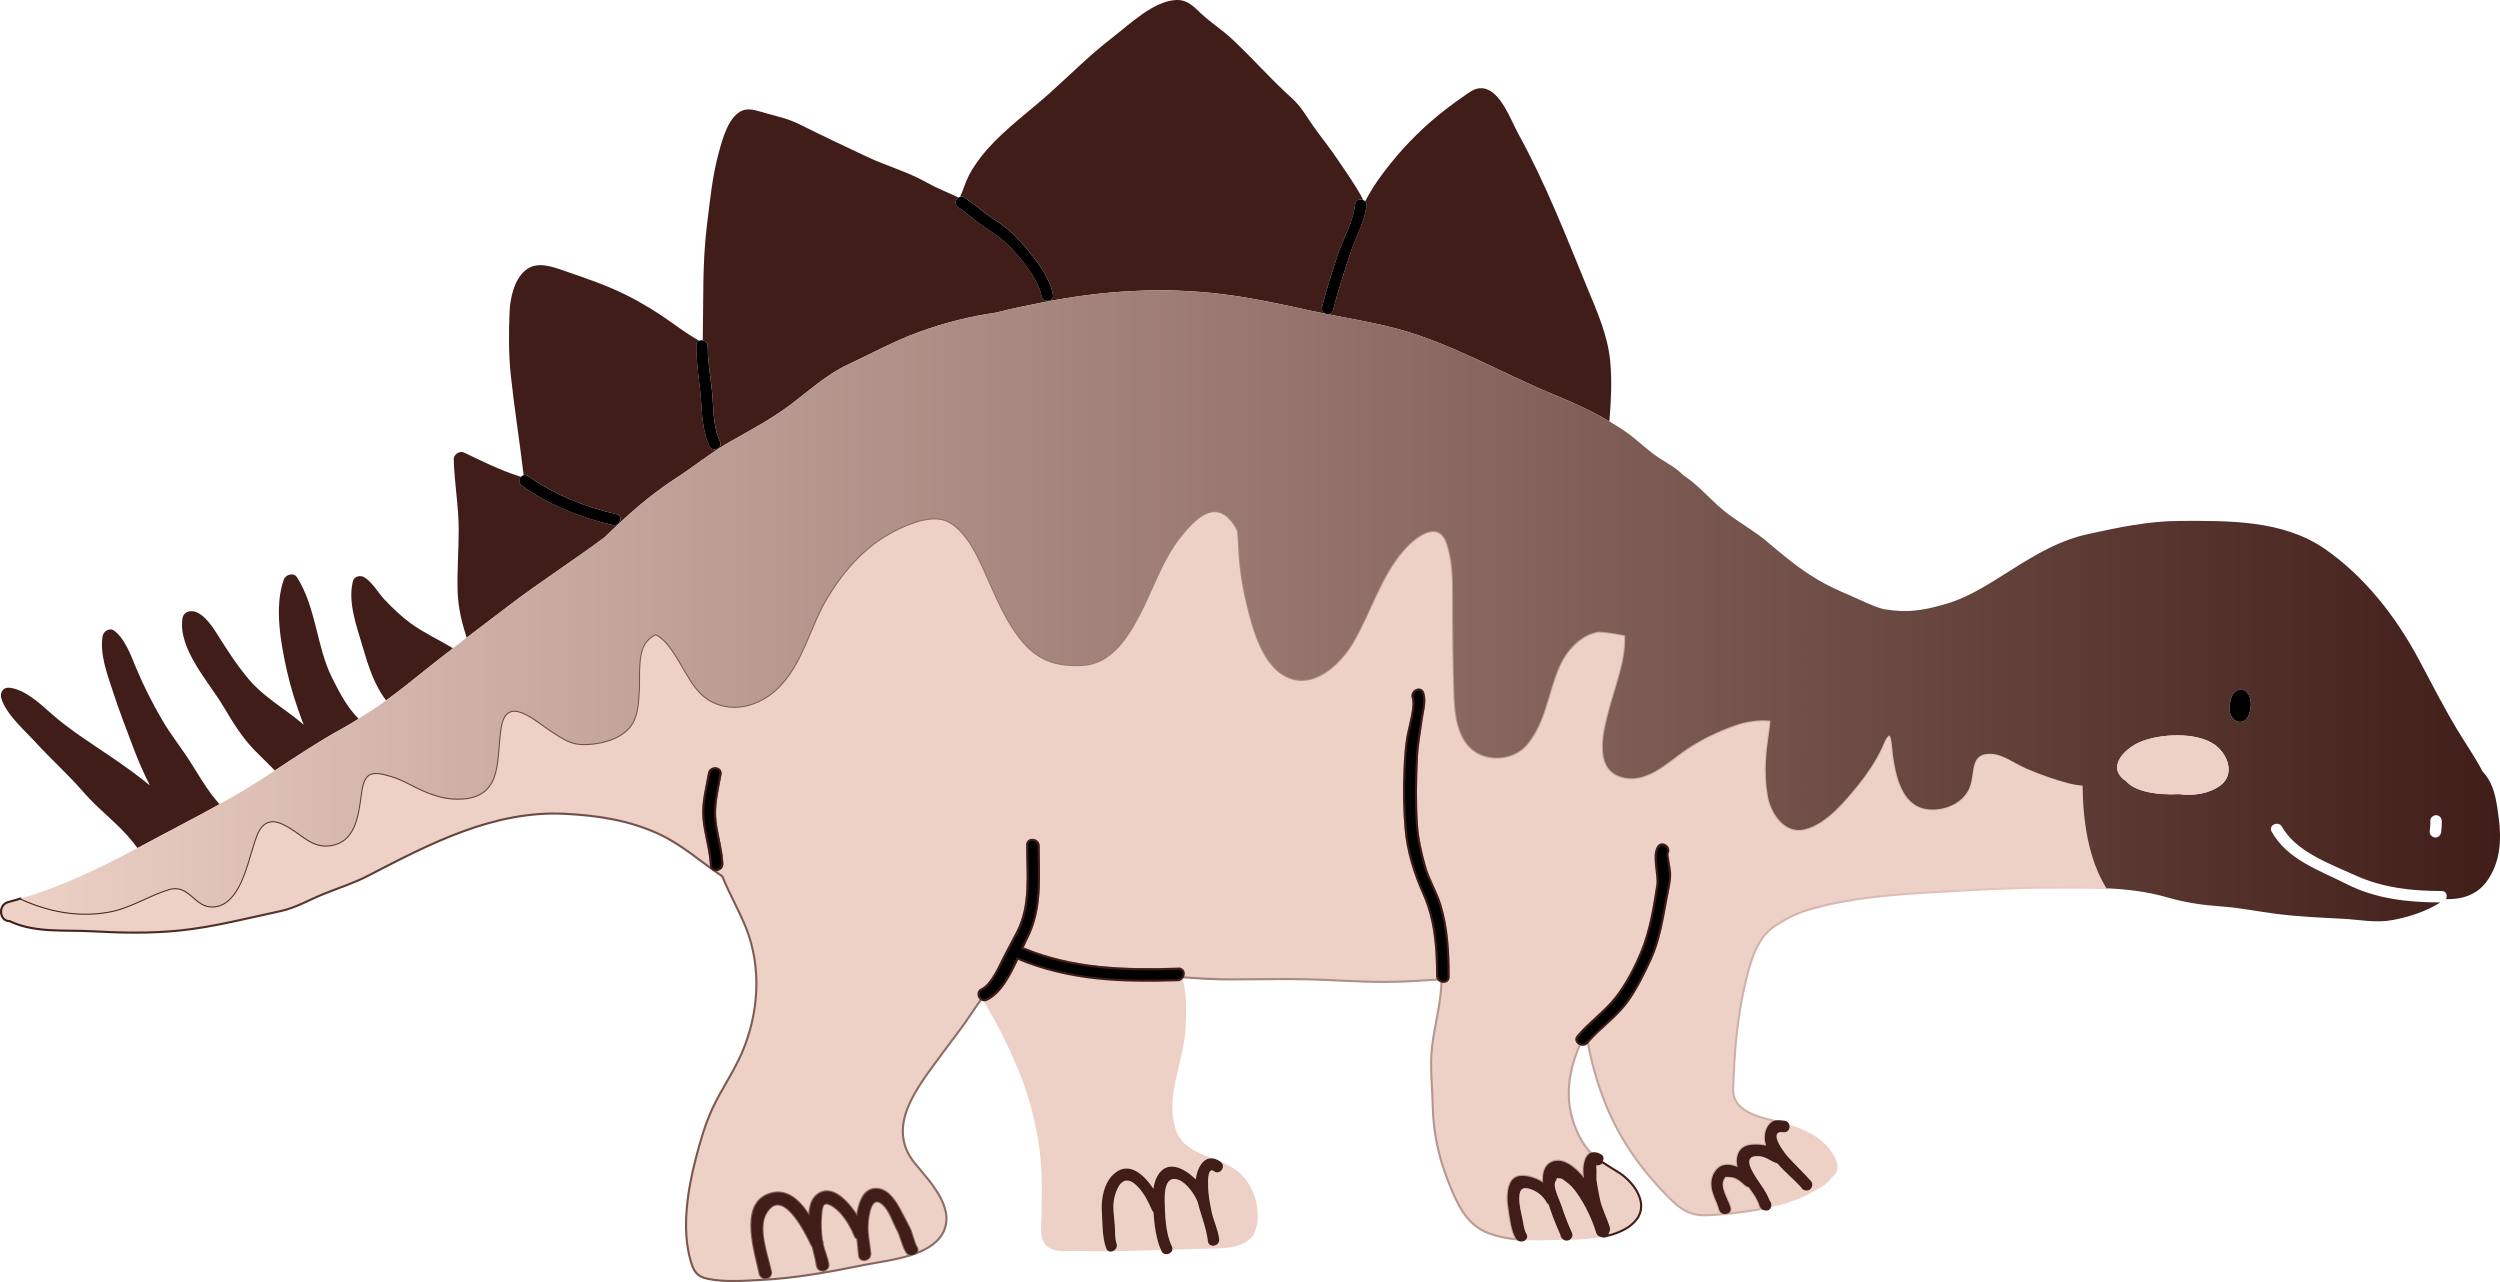 <?xml version="1.0" encoding="UTF-8"?>
<svg id="Layer_2" data-name="Layer 2" xmlns="http://www.w3.org/2000/svg" xmlns:xlink="http://www.w3.org/1999/xlink" viewBox="0 0 1180.37 605.35">
  <defs>
    <style>
      .cls-1, .cls-2 {
        stroke: #401d18;
      }

      .cls-1, .cls-2, .cls-3 {
        stroke-miterlimit: 10;
      }

      .cls-4 {
        fill: url(#linear-gradient-2);
      }

      .cls-5 {
        fill: #401d18;
      }

      .cls-2, .cls-6, .cls-3 {
        fill: #edd0c6;
      }

      .cls-3 {
        stroke: url(#linear-gradient);
      }
    </style>
    <linearGradient id="linear-gradient" x1="0" y1="423.07" x2="995.47" y2="423.07" gradientUnits="userSpaceOnUse">
      <stop offset="0" stop-color="#401d18"/>
      <stop offset="1" stop-color="#edd0c6"/>
    </linearGradient>
    <linearGradient id="linear-gradient-2" x1="9.7" y1="286.06" x2="1180.37" y2="286.06" gradientUnits="userSpaceOnUse">
      <stop offset="0" stop-color="#edd0c6"/>
      <stop offset="1" stop-color="#401d18"/>
    </linearGradient>
  </defs>
  <g id="Layer_1-2" data-name="Layer 1">
    <path class="cls-5" d="M103.62,379.74c-1.17-1.56-2.58-3.02-3.69-4.54-3.48-4.73-6.48-9.67-9.57-14.65-4.34-6.99-9.52-13.32-13.69-20.45-4.81-8.25-8.77-16.07-12.46-24.86-2.43-5.79-5.03-13.36-10.16-17.38-2.27-1.78-5.27.15-5.64,2.66-1.3,8.72,2.29,17.92,4.93,26.06,2.96,9.14,6.54,18.26,9.92,27.25,2.21,5.87,4.75,11.52,7.53,17.04-5.94-4.93-12.3-9.4-18.56-13.67-9.67-6.59-19.96-13.02-28.66-20.84-4.96-4.45-12.29-11.09-19.33-11.66-2.97-.24-4.37,2.59-3.6,5.1,2.33,7.55,10.97,15.01,16.2,20.73,7.4,8.09,15.46,15.22,22.65,23.56,7.25,8.42,16.26,14.71,23.24,23.47.71.89,1.45,1.86,2.2,2.85,6.63-3.51,13.22-7.07,19.8-10.52,6.21-3.26,12.59-6.65,18.9-10.15Z"/>
    <path class="cls-5" d="M213.9,306.09c-6.61-4-13.77-7.25-19.97-11.77-4.4-3.21-8.54-7.18-12.29-11.13-3.14-3.3-5.69-8.14-9.55-10.6-1.79-1.14-4.85-.61-5.45,1.75-2.55,10.15,1.84,21.52,4.68,31.32,2.36,8.13,5.41,18.01,11.02,25.02,6.64-4.83,13.06-9.98,19.6-15.27,3.94-3.19,7.95-6.24,11.94-9.32Z"/>
    <path class="cls-5" d="M135.54,317.03c1.78,7.89,4.27,15.61,7.07,23.19.25.67.53,1.35.82,2.03-.46-.41-.91-.82-1.37-1.2-8.15-6.77-17.74-12.16-24.6-20.33-5.87-6.99-10.39-14.12-15.22-21.78-2.46-3.91-7.67-11.55-13.09-10.23-1.66.4-2.72,1.55-2.99,3.24-2.28,14.38,12.73,30.39,19.4,41.73,4.21,7.16,8.79,14.56,14.59,20.51,3.16,3.24,6.47,6.35,9.62,9.6,10.45-6.88,20.88-13.85,31.86-19.84,2.64-1.44,5.14-3.01,7.65-4.57-5.45-5.56-8.98-12.34-12.46-19.29-7.45-14.87-7.53-33.41-16.65-47.58-1.54-2.39-5.32-1.22-6.16,1.1-4.67,12.9-1.38,30.52,1.52,43.4Z"/>
    <path class="cls-5" d="M285.62,253.56c10.37-10.17,21.19-19.81,33.51-27.77,8.6-5.56,16.72-12.23,25.63-17.28,9.64-5.47,19.04-10.4,28.06-17.13,8.78-6.55,17.21-14.4,27.22-19.09,11.13-5.21,21.94-11.16,33.5-15.4,12.2-4.48,24.51-7.53,37.03-9.34,7.04-1.85,14.15-3.29,21.6-4.76,28.3-5.58,56.86-7.48,85.57-3.83,14.1,1.79,27.82,4.82,41.67,7.85,2.27.5,4.55.94,6.83,1.39-1.19-.33-2.23-1.34-2.11-2.78l.02-.2.26-.96c2.14-8.28,4.65-16.36,7.41-24.46,2.52-7.42,7.24-15.39,7.97-23.31.2-2.14,2.32-2.77,3.84-2.13-3.46-6.81-8.3-13.36-11.99-18.93-3.74-5.63-8.07-10.86-11.94-16.4-3.18-4.56-5.57-8.92-9.72-12.64-9.89-8.87-18.63-18.95-28.37-28.04-4.63-4.32-9.98-7.71-14.61-12.05-3.46-3.24-6.35-6.42-11.42-6.31-10.83.26-22.49,11.72-30.5,17.86-10.42,8-19.71,17.36-29.47,26.12-9.86,8.85-20.89,16.73-29.68,26.75-3.12,3.56-6.29,7.87-8.44,12.06-1.65,3.2-2.68,6.79-4.12,10.13.64-.16,1.35-.08,2.05.39,4.71,3.13,8.89,6.98,13.66,10.07,4.23,2.74,8.61,6.01,11.95,9.82,6.31,7.2,14.19,16.2,16.13,25.79.69,3.41-4.65,4.33-5.34.91-1.72-8.51-10.23-18.78-16.45-24.8-3.52-3.41-7.89-5.96-11.86-8.77-3.8-2.69-7.3-6-11.16-8.56-1.88-1.25-1.24-3.54.22-4.49-5.04-2.41-10.34-4.43-15.27-7.22-8.72-4.93-18.51-7.62-27.58-11.86-10.87-5.09-21.7-10.24-32.44-15.59-5-2.49-10.36-3.68-15.72-5.16-3-.83-7.09-2.4-10.23-1.52-7.2,2.01-10.28,13.96-11.97,20.15-3.07,11.2-4.12,22.55-5.56,34.04-2.28,18.16-1.6,36.37-2,54.58,1.23.24,2.37,1.17,2.36,2.76-.02,8.29,1.78,16.54,2.31,24.8.41,6.41.59,14.25,3.47,20.16,1.53,3.13-3.4,5.39-4.92,2.25-2.76-5.66-3.5-12.96-3.84-19.18-.53-9.49-2.43-19-2.41-28.51,0-1.1.56-1.76,1.3-2.1-4.3-2.43-8.31-5.22-12.32-8.13-6.93-5.02-14.71-9.81-22.39-13.6-9.24-4.56-18.7-7.75-28.4-11.09-6.04-2.08-13.39-5.03-18.92-.4-5.4,4.52-7.17,13.22-7.45,19.83-.4,9.68-.46,19.87.56,29.51,1.68,15.78,4.23,31.57,6.08,47.34.66-.2,1.42-.13,2.16.42,11.88,8.68,27.57,14.87,41.79,18.03,3.4.76,1.53,5.84-1.82,5.1-14.8-3.29-30.72-9.67-43.04-18.67-1.55-1.13-1.29-2.97-.29-4.06l-.55-.16c-9.5-3.02-17.53-7.09-26.44-11.34-1.96-.94-4.86.89-4.81,3.09.26,11.12,2.32,22.04,2.34,33.26.02,9.83-.84,19.59-.5,29.46.27,7.67,1.99,14.57,4.26,21.63,6.56-5,13.15-9.96,19.73-14.99,14.82-11.33,30.61-21.39,45.59-32.54Z"/>
    <path class="cls-5" d="M637.94,118.45c-3.14,9.3-6.15,18.62-8.59,28.13-.37,1.44-1.62,1.9-2.81,1.7,11.05,2.19,22.11,4.02,33.05,6.94,25.44,6.8,49.05,20.72,73.29,30.76,8.86,3.67,18.37,7.91,26.98,12.97.8-9.4,1.28-19.05.41-28.26-1.18-12.42-6.1-23.28-10.78-34.65-10.16-24.74-19.7-49.4-32.64-72.89-3.53-6.41-8.43-20.65-16.82-21.47-3.6-.35-6.13,1.84-8.91,3.75-5.4,3.71-10.45,7.53-15.4,11.83-9.41,8.16-17.62,17.31-24.86,27.45-2.37,3.32-4.41,6.81-6.3,10.36.41.47.67,1.1.59,1.92-.71,7.68-4.79,14.27-7.22,21.47Z"/>
    <path class="cls-2" d="M752.82,549.4c.72.4.32,6.49.43,7.51.32,2.88.96,5.76,1.49,8.6.97,5.13,3.27,9.14,4.78,13.92.3.95.09,1.82-.37,2.5-.04.65-.28,1.23-.69,1.67,5.83-1.37,11.27-3.8,14.38-8.02,5.73-7.78-1.73-17.55-8.18-21.75-2.69-1.75-5.54-3.36-8.24-5.19-.82.96-2.21,1.52-3.6.76Z"/>
    <path class="cls-3" d="M976.88,369.88c-6.92-1.79-13.74-4.28-20.29-7.08-5.09-2.18-10.92-6.64-16.34-6.88-9.78-.43-7.9,7.58-9.87,14.56-2.45,8.67-12.89,13.04-21.4,11.43-11.26-2.12-13.99-16.25-15.26-25.6-.16-1.17-.65-8.8-1.57-8.99-1.36-.28-3.21,4.97-3.79,6.16-3,6.07-6.54,11.54-10.8,16.79-6.32,7.79-15.29,18.85-25.57,21.31-9.34,2.23-15.88-7.6-17.28-15.71-.99-5.71-1.24-11.56-.87-17.33.24-3.81.71-7.55,1.25-11.33.06-.43.61-3.83.84-6.91-5.65-.7-12.08.51-16.28,1.98-7.99,2.78-15.69,6.4-22.78,11.05-9.21,6.04-20.14,17.91-32.64,12.97-11.62-4.59-6.75-22.19-4.46-30.92,3.09-11.8,8.16-23.99,7.51-35.4-5.7-1.26-11.88-1.89-12.84-1.72-8.56,1.55-15.08,9.01-18.38,16.58-5.36,12.31-6.24,25.64-15.03,36.45-5.75,7.08-17.57,8.62-25.15,2.98-7.59-5.66-8.84-16.98-9.13-25.67-.52-15.36-.71-30.98-.67-46.32.02-8.4-.07-17.57-2.8-25.63-4.01-11.81-14.95-3.45-20.58,2.94-11.2,12.72-15.64,29.58-24.18,43.95-5.28,8.88-16.39,20.05-27.94,16.94-13.97-3.76-18.99-24.06-21.84-36.08-2.09-8.82-3.33-17.49-3.67-26.55-.09-2.29-.23-4.79-.53-7.31-1.16-2.36-2.62-4.53-4.51-6.33-8.1-7.75-16.82,1.79-22.19,8.31-9.33,11.33-13.56,25.48-20.34,38.28-5.58,10.56-13.33,22.51-26.39,23.14-12.87.62-21.4-2.38-29.44-12.7-8.91-11.46-13.23-24.95-19.58-37.8-3.39-6.86-9.11-16.23-16.93-18.25-8.02-2.07-19.77,3.37-26.65,7.42-11.89,7-21.53,18.41-28.45,30.17-7.74,13.17-10.76,28.54-21.14,40.18-8.22,9.23-21.52,14.21-33.16,8.01-5.67-3.02-8.92-8.53-12.13-13.86-2.77-4.59-8.14-15.33-14.12-17.66-1.93.9-3.61,2.2-4.85,3.99-3.94,5.69-2.65,16.28-3.07,22.94-.37,5.81-.58,12.58-4.65,17.19-4.85,5.5-13.29,7.52-20.31,7.76-6.8.24-10.42-2.4-16.03-6.03-7.72-5-21.43-18.07-24.2-1.89-2.4,14.02,1.15,32.01-17.58,33.58-7.95.67-14.77-1.66-21.88-5.13-4.04-1.97-7.74-4.16-12.1-5.4-2.89-.82-7.39-2.39-10.34-.85-3.17,1.65-3.75,6.75-4.18,9.77-1.4,10.04-2.79,22.78-15.43,23.81-7.25.59-11.83-4.62-17.57-8.14-4.39-2.69-9.25-5.21-13.42-1.25-2.4,2.28-3.47,6.52-4.5,9.61-2.92,8.79-6.53,27.76-18.6,28.58-9.07.61-11.14-11.27-21.36-8.1-9.68,3.01-18.06,8.79-28.25,10.58-14.65,2.57-28.56-.32-41.51-6.21-1.89.54-3.75,1.14-5.66,1.61-5.3,1.31-4.27,9.27.58,9.03l.46.27c11.78,5.38,25.58,3.83,38.26,4.53,13.87.77,27.89,1.07,41.73-.38,16.11-1.69,31.38-5.73,47.13-9.07,7.33-1.55,13.58-5.29,20.47-8.1,6.99-2.85,14.25-5.1,20.95-8.57,29.01-15.02,59.41-31.05,93.07-29.34,15.57.79,30.35,3,44.62,9.63,10.84,5.04,19.84,13.26,29.74,19.87,3.26,8.15,7.72,15.77,11.03,23.92,7.68,18.95,6.25,40.65-1.71,59.29-3.9,9.13-9.8,17.39-13.98,26.45-3.54,7.69-5.76,15.52-7.88,23.68-3.82,14.69-6.74,33.17-2.46,48.01,1.49,5.15,2.83,7.58,8.03,8.68,8.01,1.7,16.84.96,24.96.57,16.39-.79,32.76-3.78,48.78-7.05,6.04-1.23,14.87-2.26,22.62-4.79-.94.02-1.91-.35-2.52-1.36-1.93-3.21-2.51-7.26-4.35-10.67-1.99-3.67-3.4-8.66-6.43-11.58-6.09-5.87-7.23,5.56-7.47,9.37-.29,4.7.91,8.97,1.27,13.55.27,3.45-5.06,4.39-5.34.91-.22-2.73-.56-5.33-.83-7.9-.51-.24-.95-.66-1.22-1.36-1.51-3.85-3.89-7.83-6.67-10.94-1.1-1.23-5.76-5.61-7.88-3.88-1.01.82-1.23,4.3-1.32,5.6-.27,3.56-.15,7.66.39,11.27l.1.22c.27.58.33,1.13.23,1.63.73,3.16,2.13,6.19,2.69,9.42.59,3.43-4.74,4.35-5.34.91-.54-3.15-1.32-6.07-2.02-9l-.49-.71c-2.96-6.29-13.9-28.42-21.61-15.11-4.21,7.27.81,19.97,2.38,27.52.71,3.41-4.63,4.33-5.34.91-1.98-9.55-9.38-31.67,3.55-37.15,8.77-3.71,15.21,2.5,19.87,9.91.16-3.64.91-7.52,3.52-9.72,6.63-5.58,14.38,2.48,19.08,9.77.09-.67.18-1.35.31-2.04.84-4.3,2.64-10.21,7.85-10.73,5.5-.55,9.2,4.68,11.54,8.85,1.75,3.11,3.32,6.34,4.97,9.5,1.5,2.87,1.86,6.5,3.48,9.19.74,1.23.31,2.3-.54,2.96,5.93-2.2,11.01-5.43,13.33-10.55,5.16-11.44-6.92-23.84-13.52-31.83-14.47-17.51,1.24-36.19,11.9-50.86,4.92-6.77,10.18-13.24,14.77-20.26,1.4-2.15,2.98-4.33,4.53-6.55-1.52-1.06-1.96-3.7.24-4.72,4.65-2.14,8.4-11.01,10.46-15.08,2.05-4.06,4.28-8,6.34-12.05,6.47-12.7,4.64-27.15,4.64-41.02,0-3.49,5.39-2.99,5.39.47,0,15.31,1.53,29.72-5.57,43.62-.7,1.37-1.42,2.93-2.16,4.58,23.9,10,48.18,10.58,73.85,9.77,2.38-.08,2.86,2.41,1.84,4.03,7.53.61,15.03,1.05,22.82,1.05,12.24,0,24.34-.35,36.56-.04,11.98.31,23.98,1.22,35.95,1.23,8.66,0,17.08-.59,25.55-1.13-.39-.46-.67-1.04-.67-1.78-.02-13.36-.94-26.43-6.43-38.77-4.35-9.77-7.57-20.06-8.47-30.82-.78-9.41-.93-18.54-.48-27.96.24-5.02.5-9.94,1.3-14.89.73-4.54,3.96-14.67,2.59-18.85-1.07-3.27,3.84-5.57,4.92-2.26,1.3,3.99-.27,8.73-.83,12.85-.81,6-1.93,11.8-2.19,17.84-.47,10.62-.67,20.78.02,31.4.43,6.68,1.97,13.34,3.78,19.8,1.74,6.22,5.25,11.7,7.17,17.87,3.47,11.18,4.01,22.65,4.03,34.26,0,2.03-1.82,2.68-3.35,2.2-.07,1.79-.17,3.58-.35,5.4-.86,8.44-3.01,16.59-4.06,24.97-1.17,9.32.07,18.95.26,28.29.24,11.88,2.65,23.9,7.03,34.98,4.11,10.4,8.39,21.27,19.64,25.35,4.36,1.58,8.69,2.4,13.04,2.82l-.36-.4c-2.37-4.02-2.95-10.38-3.63-14.92-.55-3.67-.71-9.39,1.72-12.56,2.69-3.5,8.15-2.06,11.57-.63,1.13.47,2.17,1.02,3.15,1.65-.36-3.9.35-8.16,4.22-9.8,4.87-2.07,10.72,2.24,15.02,7.61-.07-.92-.16-1.85-.19-2.78-.13-3.59.76-7.97,3.51-9.11l-1.14-1.11c-4.59-5.4-7.76-13.33-8.82-20.22-1.65-10.76.81-20.56,4.83-29.93-1.46-.62-2.43-2.27-1.14-3.8,5.49-6.53,12.56-11.39,17.91-18.12,5.1-6.42,9.35-14.73,12.41-22.3,3.91-9.65,5.72-20.58,7.28-30.86.75-4.95-2.35-13.7.3-18.06,1.81-2.98,6.26.11,4.46,3.07-.2.33,1.21,7.82,1.25,9.12.15,4.15-.96,8.08-1.72,12.16-1.81,9.72-3.37,19.81-7.54,28.86-3.02,6.55-6.4,13.45-10.57,19.34-5.37,7.59-13.09,12.6-19.04,19.55,1.64,9.34,4.33,18.54,7.4,26.67,6.56,17.33,16.38,31.84,29.22,45.05,5.84,6.02,10.31,10.31,19.03,10.1,7.87-.19,16.04-1.26,23.79-2.5.9-.14,1.78-.33,2.68-.49-.48-.4-.85-.91-1.04-1.6-.84-2.99-2.97-5.88-5.1-8.82-.5,0-1.02-.19-1.53-.64-1.67-1.49-3.61-3.32-5.84-3.87-.75-.19-2.04-.32-2.88-.27-1.22.06-.47-.42-1.23.7-2.67,3.94,1.86,9.94,2.87,13.84.88,3.37-4.46,4.27-5.34.91-1-3.83-3.25-7.01-3.58-11.08-.25-3.07.55-5.93,2.73-8.16,2.53-2.58,6.18-2.22,9.57-.82-.48-1.86-.54-3.78.09-5.81,1.13-3.57,4.12-4.68,7.65-4.8,1.98-.07,3.91.09,5.82.54l-.36-1.13c-.77-2.93-.32-6.29,1.56-8.74.76-.99,1.51-1.56,2.3-1.88-8.94-2.12-19.45-5.26-19.16-14.82.55-17.73,1.9-34.64,6.15-51.91,2.34-9.53,5.36-20.09,14.1-25.62,5.22-3.3,10.33-5.87,16.32-7.57,18.27-5.18,37.78-6.81,56.64-7.9,19.19-1.11,38.14-2.24,57.38-2.24,8.77,0,17.24-.13,25.64.24-8.57-13.87-11.05-31.62-11.26-48.46-2.13-.2-4.26-.52-6.4-1.08ZM335.7,408.66c-.36-7.51-2.93-14.98-3.55-22.52-.58-7.06,1.42-14.11,2.62-21.03.59-3.41,5.99-2.97,5.39.47-1.29,7.47-3.3,14.76-2.35,22.37.82,6.57,2.91,13.22,3.22,19.8.17,3.44-5.17,4.39-5.34.91Z"/>
    <path class="cls-6" d="M753.58,581.84c-1.63-5.4-4.49-11.6-7.56-16.34-1.54-2.38-3.18-4.89-5.43-6.64-1-.78-2.82-2.47-4.06-2.55-2.15-.14-1.04-.22-2.05,1.43l-.22.28-.14.86c-.36,2.62,2.33,7.93,3.18,10.49,1.42,4.3,3.01,8.52,4.91,12.62.65,1.39.03,2.67-1.01,3.32h.49c4.06-.03,9.22-.31,14.3-1.25-1.31-.29-2.02-.95-2.41-2.23Z"/>
    <path class="cls-6" d="M842.1,534.53c-7.6-.92-.12,9.21,1.99,11.57,3.55,3.95,7.45,7.57,10.97,11.55,1.53,1.73,0,4.73-2.31,4.44l-.27-.04c-1.08-.13-1.77-.75-2.12-1.52-3.29-3.57-7.7-7.22-11.24-11.28-3.18-.91-5.1-3.15-8.72-3.41-4.61-.34-5.44,2.18-3.6,6.09,2.48,5.28,6.73,9.46,8.76,14.96.79.81.97,2.08.6,3.08,6.5-1.41,12.83-3.4,18.69-6.65,4.04-2.23,7.77-3.99,9.96-7.37,3.36-2.17,4.2-6.07-.49-12.68-4.43-6.25-12.29-10.17-19.51-12.26.47,1.66-.5,3.76-2.71,3.49Z"/>
    <path class="cls-6" d="M556.05,462.79c-26.31.82-51.19.1-75.6-10.24-3.6,7.88-8.06,16.46-14.62,19.48-.65.3-1.25.28-1.78.13,1.19,2,2.36,3.99,3.48,5.88,4.11,6.88,7.47,13.98,10.75,21.27,7.07,15.7,11.8,32.45,13.18,49.65.67,8.32.38,16.8.3,25.14-.03,4.02-1.16,10.11,1.82,13.53,4,4.58,11.38,2.68,16.6,2.97,4.5.25,8.91.23,13.34.17-.53-.23-1.01-.65-1.27-1.4-1.9-5.31-1.71-12.46-2.03-18.09-.3-5.24,1.04-12.1,4.75-16.06,7.26-7.75,14.75-1.23,19.63,6.06.29-2.07.83-4.07,1.8-5.86,4.35-8,12.49-4.24,18.2,1.47.6-5.1,3.31-10.27,7.69-9.96-7.83-3.06-15.5-6.04-17.72-15.32-3.85-16.09,4.41-30.44,5.17-46.12.31-6.36.54-13.16-.53-19.45-.26-1.51-.58-3-.9-4.49-.48.7-1.21,1.23-2.25,1.26Z"/>
    <path class="cls-6" d="M544.62,572.31c-.29-.24-.54-.57-.72-1-1.61-3.82-3.82-8.07-6.74-11.08-6.24-6.43-9.47-.68-10.89,4.82-1.17,4.54-.23,9.01.11,13.58.19,2.54-.07,6.04.8,8.47.6,1.69-.44,3.1-1.74,3.62,1.65-.03,3.28-.05,4.96-.07,5.92-.08,11.86-.28,17.79-.48-2.3-4.89-3.18-12.35-3.54-17.53l-.02-.33Z"/>
    <path class="cls-6" d="M737.39,584.55c-.45-.51-.65-1.05-.67-1.57-2.06-4.57-3.95-9.4-5.52-14.26-.37-.24-.71-.57-.97-1.03-1.49-2.7-3.76-4.69-6.6-5.87-4.21-1.75-6.18-.95-6.3,3.61-.08,3.23.73,6.45,1.41,9.59.53,2.42.69,5.38,1.98,7.56.71,1.2.31,2.27-.5,2.94,5.95.26,11.95-.04,18.09-.16l-.65-.51-.27-.31Z"/>
    <path class="cls-6" d="M573.25,553.01c-4.28-3.1-2.53,11.63-2.37,12.53.4,2.27.73,4.58,1.25,6.83.98,4.25,3.04,8.33,3.52,12.7.38,3.45-4.96,4.39-5.34.91-.68-6.23-3.31-12.23-4.81-18.41-1.3-3.54-5.21-8.99-8.76-10.43-6.67-2.7-6.89,5.84-6.81,10.02.12,6.31.43,15.44,3.4,21.29.29.57.31,1.09.22,1.58,5.74-.19,11.47-.39,17.2-.48,8.63-.14,20.33-.23,22.54-10.34,1.99-9.11-1.65-20.64-9.09-26.34-2.37-1.82-5.12-3.17-7.95-4.37l.07.05c2.82,2.04-.25,6.51-3.07,4.46Z"/>
    <path class="cls-4" d="M129.78,363.8c-1.93,1.27-3.85,2.54-5.78,3.8-6.49,4.22-13.4,8.26-20.38,12.13-6.31,3.5-12.69,6.89-18.9,10.15-6.58,3.45-13.17,7.01-19.8,10.52-17.77,9.4-35.92,18.33-55.22,23.85,12.95,5.9,26.86,8.78,41.51,6.21,10.19-1.79,18.58-7.57,28.25-10.58,10.22-3.17,12.29,8.71,21.36,8.1,12.08-.82,15.68-19.79,18.6-28.58,1.03-3.09,2.1-7.33,4.5-9.61,4.17-3.96,9.03-1.44,13.42,1.25,5.74,3.51,10.33,8.73,17.57,8.14,12.64-1.03,14.03-13.77,15.43-23.81.42-3.02,1.01-8.12,4.18-9.77,2.95-1.53,7.45.03,10.34.85,4.36,1.24,8.06,3.43,12.1,5.4,7.11,3.46,13.93,5.8,21.88,5.13,18.73-1.58,15.18-19.56,17.58-33.58,2.76-16.17,16.48-3.1,24.2,1.89,5.61,3.64,9.23,6.27,16.03,6.03,7.02-.24,15.47-2.26,20.31-7.76,4.06-4.61,4.27-11.38,4.65-17.19.43-6.66-.87-17.25,3.07-22.94,1.24-1.79,2.92-3.09,4.85-3.99,5.98,2.33,11.35,13.07,14.12,17.66,3.21,5.33,6.46,10.84,12.13,13.86,11.64,6.21,24.94,1.23,33.16-8.01,10.38-11.65,13.39-27.02,21.14-40.18,6.92-11.76,16.56-23.17,28.45-30.17,6.88-4.06,18.63-9.49,26.65-7.42,7.82,2.02,13.54,11.39,16.93,18.25,6.35,12.84,10.67,26.34,19.58,37.8,8.03,10.33,16.57,13.33,29.44,12.7,13.06-.63,20.81-12.59,26.39-23.14,6.77-12.8,11.01-26.95,20.34-38.28,5.37-6.53,14.09-16.07,22.19-8.31,1.89,1.8,3.35,3.98,4.51,6.33.3,2.52.45,5.02.53,7.31.35,9.06,1.58,17.73,3.67,26.55,2.85,12.03,7.87,32.33,21.84,36.08,11.55,3.11,22.66-8.05,27.94-16.94,8.54-14.37,12.98-31.23,24.18-43.95,5.63-6.39,16.57-14.75,20.58-2.94,2.73,8.05,2.82,17.23,2.8,25.63-.04,15.34.15,30.97.67,46.32.29,8.69,1.54,20.01,9.13,25.67,7.58,5.65,19.4,4.11,25.15-2.98,8.78-10.81,9.67-24.15,15.03-36.45,3.3-7.57,9.81-15.04,18.38-16.58.96-.17,7.14.47,12.84,1.72.65,11.41-4.42,23.6-7.51,35.4-2.29,8.74-7.15,26.34,4.46,30.92,12.5,4.94,23.43-6.93,32.64-12.97,7.09-4.65,14.79-8.27,22.78-11.05,4.21-1.47,10.63-2.68,16.28-1.98-.23,3.08-.77,6.48-.84,6.91-.54,3.77-1.01,7.52-1.25,11.33-.37,5.76-.12,11.61.87,17.33,1.4,8.11,7.94,17.94,17.28,15.71,10.28-2.46,19.26-13.53,25.57-21.31,4.26-5.25,7.8-10.72,10.8-16.79.58-1.18,2.43-6.44,3.79-6.16.92.19,1.41,7.82,1.57,8.99,1.27,9.35,4,23.48,15.26,25.6,8.51,1.61,18.95-2.76,21.4-11.43,1.97-6.98.09-14.99,9.87-14.56,5.42.24,11.25,4.7,16.34,6.88,6.56,2.81,13.38,5.3,20.29,7.08,2.14.55,4.27.87,6.4,1.08.21,16.84,2.69,34.59,11.26,48.46,9.65.43,19.18,1.52,28.92,4.34,8.66,2.5,16.83,3.63,25.79,4.27,8.74.63,17.22,2.42,25.9,3.51,10.37,1.3,20.63,1.72,31.04,2.27,7.7.41,15.62,2.07,23.32.63,7.53-1.4,15.86-3.98,22.7-8.35-15.18-.01-30.5-1.67-44.33-8.7-13.05-6.63-27.83-11.39-35.35-24.75-1.7-3.03,3.22-5.28,4.92-2.25,6.64,11.81,22.58,17.45,34.48,22.86,13.1,5.96,26.77,7.45,40.9,7.45,2.25,0,2.82,2.24,2.03,3.83,7.23.22,14.4-1.87,19.02-8.09,6.72-9.05,7.29-19.96,5.83-30.65-.82-6.01-1.61-12.78-4.91-18.08-.76-1.23-1.72-2.41-2.75-3.6-3.49-6.66-8.03-13.18-11.61-19.11-6.56-10.89-12.4-22.38-18.39-33.59-10.76-20.16-25.67-39.34-44.55-52.34-19.77-13.62-45.54-13.21-68.54-13.11-14.54.06-28.87,3.08-43.02,6.19-12.08,2.65-21.63,7.92-32.19,14.35-11.49,7-22.4,15.05-35.42,18.77-8.18,2.34-15.51,3.91-24.12,2.97-1.63-.18-3.26-.39-4.88-.62-5.3-1.38-11.01-4.43-15.94-6.52-5.29-2.24-10.46-4.59-15.38-7.52-8.4-4.99-15.91-11.2-23.32-17.53-5.78-4.94-12.29-8.59-18.37-13.03-7.46-5.47-13.22-13.01-20.95-18.24l-.65-.42c-3.01-3.14-6.9-5.29-10.72-7.7-5.5-3.47-9.93-8.01-15.13-11.84-2.83-2.08-5.87-4.02-9.02-5.87-8.62-5.05-18.12-9.3-26.98-12.97-24.25-10.04-47.85-23.97-73.29-30.76-10.94-2.92-22-4.76-33.05-6.94l-.32-.07c-2.28-.45-4.55-.89-6.83-1.39-13.86-3.03-27.57-6.06-41.67-7.85-28.71-3.64-57.27-1.75-85.57,3.83-7.44,1.47-14.55,2.9-21.6,4.76-12.52,1.81-24.82,4.86-37.03,9.34-11.56,4.25-22.37,10.2-33.5,15.4-10,4.68-18.43,12.54-27.22,19.09-9.01,6.72-18.41,11.66-28.06,17.13-8.91,5.05-17.02,11.72-25.63,17.28-12.31,7.96-23.13,17.6-33.51,27.77-14.98,11.15-30.77,21.21-45.59,32.54-6.58,5.03-13.17,9.99-19.73,14.99-2.15,1.64-4.27,3.35-6.41,5-3.99,3.08-8,6.14-11.94,9.32-6.54,5.29-12.97,10.44-19.6,15.27-4.21,3.07-8.58,5.95-13.06,8.71-2.51,1.56-5.01,3.12-7.65,4.57-10.99,5.99-21.41,12.96-31.86,19.84ZM1147.49,387.37c0-1.46,1.56-2.58,2.93-2.46,1.56.14,2.46,1.46,2.46,2.93,0,1.75-.04,3.39-.3,5.11-.22,1.45-1.41,2.6-2.93,2.46-1.39-.13-2.68-1.48-2.46-2.93.26-1.73.3-3.37.3-5.11ZM1052.82,332.36c.46-2.54,1.27-6.02,4.23-6.64,2.02-.42,3.42.49,4.32,1.89,2.15,2.62,1.37,8.02.1,10.69-1.25,2.62-4.12,3.38-6.47,1.62-2.32-1.74-2.67-4.89-2.18-7.55ZM1010.32,350.39c9.28-3.98,26.59-4.96,35.3,1.2,6.18,4.37,9.66,13.76,3.06,18.99-5.1,4.03-12.91,5.36-19.87,4.36-10.1.56-20.86-1.17-24.94-6.12-.64-.41-1.24-.84-1.76-1.33-6.82-6.47,1.84-14.36,8.22-17.1Z"/>
    <path d="M1061.47,338.29c1.27-2.66,2.05-8.07-.1-10.69-.91-1.39-2.3-2.31-4.32-1.89-2.96.62-3.77,4.1-4.23,6.64-.48,2.66-.14,5.81,2.18,7.55,2.35,1.76,5.22,1,6.47-1.62Z"/>
    <path class="cls-5" d="M747.65,553.41c.03.92.12,1.85.19,2.78-4.3-5.37-10.14-9.68-15.02-7.61-3.87,1.64-4.58,5.9-4.22,9.8-.98-.62-2.03-1.18-3.15-1.65-3.42-1.42-8.88-2.87-11.57.63-2.43,3.16-2.27,8.89-1.72,12.56.68,4.54,1.27,10.9,3.63,14.92l.36.4c1.13,1.3,2.97,1.18,4.06.28.82-.67,1.21-1.74.5-2.94-1.28-2.18-1.45-5.14-1.98-7.56-.68-3.14-1.49-6.36-1.41-9.59.11-4.56,2.09-5.36,6.3-3.61,2.85,1.18,5.12,3.17,6.6,5.87.26.47.6.8.97,1.03,1.57,4.86,3.45,9.69,5.52,14.26.02.52.22,1.06.67,1.57l.27.31.65.51c.93.57,2.04.48,2.88-.05,1.03-.65,1.65-1.93,1.01-3.32-1.9-4.11-3.49-8.32-4.91-12.62-.84-2.56-3.54-7.88-3.18-10.49l.14-.86.22-.28c1.02-1.65-.09-1.57,2.05-1.43,1.24.08,3.06,1.78,4.06,2.55,2.25,1.75,3.88,4.26,5.43,6.64,3.07,4.74,5.93,10.94,7.56,16.34.39,1.28,1.1,1.94,2.41,2.23h.03s.36.09.36.09c.93.2,1.61-.07,2.08-.56.41-.43.66-1.02.69-1.67.47-.67.68-1.54.37-2.5-1.51-4.78-3.81-8.78-4.78-13.92-.54-2.84-1.18-5.73-1.49-8.6-.11-1.02.29-7.12-.43-7.51,1.4.77,2.79.21,3.6-.76.95-1.12,1.12-2.8-.53-3.7-2.01-1.09-3.53-1.14-4.73-.64-2.75,1.15-3.63,5.52-3.51,9.11Z"/>
    <path class="cls-5" d="M835.18,531.09c-1.88,2.45-2.33,5.81-1.56,8.74l.36,1.13c-1.91-.45-3.84-.61-5.82-.54-3.52.12-6.52,1.23-7.65,4.8-.64,2.03-.57,3.95-.09,5.81-3.38-1.4-7.04-1.75-9.57.82-2.18,2.23-2.98,5.09-2.73,8.16.33,4.06,2.58,7.25,3.58,11.08.88,3.35,6.22,2.46,5.34-.91-1.02-3.9-5.54-9.91-2.87-13.84.76-1.12.01-.63,1.23-.7.84-.05,2.13.09,2.88.27,2.23.55,4.17,2.38,5.84,3.87.51.45,1.03.64,1.53.64,2.13,2.94,4.26,5.83,5.1,8.82.19.68.56,1.2,1.04,1.6.38.31.82.56,1.39.64l.36.05c1.38.2,2.28-.54,2.64-1.54.37-1.01.19-2.27-.6-3.08-2.03-5.51-6.28-9.68-8.76-14.96-1.84-3.92-1.02-6.44,3.6-6.09,3.62.26,5.54,2.5,8.72,3.41,3.54,4.06,7.95,7.7,11.24,11.28.34.77,1.04,1.39,2.12,1.52l.27.04c2.32.29,3.84-2.71,2.31-4.44-3.52-3.98-7.42-7.6-10.97-11.55-2.11-2.36-9.59-12.49-1.99-11.57,2.21.27,3.19-1.83,2.71-3.49-.27-.94-.99-1.74-2.24-1.9-2.05-.24-3.63-.52-5.09.08-.79.33-1.54.89-2.3,1.88Z"/>
    <path class="cls-1" d="M768.68,472.46c4.16-5.9,7.54-12.79,10.57-19.34,4.18-9.05,5.74-19.14,7.54-28.86.76-4.08,1.87-8.02,1.72-12.16-.05-1.31-1.46-8.79-1.25-9.12,1.8-2.97-2.65-6.06-4.46-3.07-2.64,4.36.45,13.11-.3,18.06-1.56,10.28-3.37,21.2-7.28,30.86-3.06,7.57-7.32,15.88-12.41,22.3-5.35,6.74-12.42,11.6-17.91,18.12-1.3,1.54-.33,3.18,1.14,3.8,1.07.45,2.39.38,3.32-.73l.28-.29c5.95-6.95,13.67-11.96,19.04-19.55Z"/>
    <path class="cls-1" d="M683.96,461.23c-.02-11.61-.56-23.08-4.03-34.26-1.92-6.17-5.43-11.65-7.17-17.87-1.8-6.46-3.34-13.12-3.78-19.8-.69-10.62-.49-20.78-.02-31.4.27-6.04,1.39-11.84,2.19-17.84.56-4.11,2.13-8.86.83-12.85-1.09-3.31-5.99-1.01-4.92,2.26,1.37,4.18-1.86,14.31-2.59,18.85-.8,4.96-1.06,9.87-1.3,14.89-.45,9.42-.3,18.55.48,27.96.89,10.75,4.12,21.04,8.47,30.82,5.49,12.34,6.41,25.41,6.43,38.77,0,.75.28,1.32.67,1.78.37.43.84.73,1.37.89,1.53.48,3.36-.17,3.35-2.2Z"/>
    <path class="cls-1" d="M556.52,457.4c-25.67.8-49.96.22-73.85-9.77.75-1.65,1.46-3.21,2.16-4.58,7.1-13.9,5.57-28.32,5.57-43.62,0-3.47-5.39-3.96-5.39-.47,0,13.88,1.83,28.33-4.64,41.02-2.06,4.05-4.29,8-6.34,12.05-2.06,4.07-5.81,12.94-10.46,15.08-2.2,1.01-1.76,3.66-.24,4.72l.71.34c.54.15,1.13.17,1.78-.13,6.56-3.02,11.02-11.6,14.62-19.48,24.42,10.34,49.3,11.05,75.6,10.24,1.04-.03,1.77-.57,2.25-1.26l.06-.1c1.02-1.62.54-4.11-1.84-4.03Z"/>
    <path class="cls-5" d="M432.87,588.91c-1.61-2.69-1.98-6.32-3.48-9.19-1.65-3.16-3.22-6.39-4.97-9.5-2.34-4.17-6.04-9.4-11.54-8.85-5.21.52-7,6.43-7.85,10.73-.14.69-.22,1.37-.31,2.04-4.7-7.29-12.44-15.35-19.08-9.77-2.61,2.2-3.36,6.08-3.52,9.72-4.66-7.41-11.1-13.62-19.87-9.91-12.93,5.47-5.53,27.6-3.55,37.15.71,3.41,6.05,2.5,5.34-.91-1.57-7.55-6.59-20.25-2.38-27.52,7.71-13.31,18.65,8.82,21.61,15.11l.49.71c.7,2.93,1.47,5.85,2.02,9,.59,3.44,5.93,2.52,5.34-.91-.56-3.23-1.96-6.26-2.69-9.42.1-.49.05-1.04-.23-1.63l-.1-.22c-.54-3.61-.67-7.7-.39-11.27.1-1.29.31-4.77,1.32-5.6,2.12-1.72,6.78,2.65,7.88,3.88,2.78,3.11,5.16,7.09,6.67,10.94.27.7.71,1.13,1.22,1.36.27,2.57.61,5.17.83,7.9.28,3.48,5.61,2.53,5.34-.91-.36-4.57-1.56-8.85-1.27-13.55.23-3.82,1.37-15.24,7.47-9.37,3.03,2.92,4.45,7.91,6.43,11.58,1.85,3.41,2.42,7.46,4.35,10.67.6,1.01,1.57,1.38,2.52,1.36.69-.02,1.35-.25,1.87-.65.85-.66,1.28-1.74.54-2.96Z"/>
    <path class="cls-5" d="M564.59,556.87c-5.71-5.71-13.85-9.48-18.2-1.47-.97,1.79-1.51,3.79-1.8,5.86-4.88-7.29-12.37-13.81-19.63-6.06-3.71,3.96-5.05,10.81-4.75,16.06.32,5.63.13,12.78,2.03,18.09.27.75.74,1.17,1.27,1.4.6.25,1.28.23,1.91-.03,1.3-.52,2.34-1.93,1.74-3.62-.87-2.43-.61-5.93-.8-8.47-.34-4.58-1.28-9.04-.11-13.58,1.42-5.51,4.65-11.25,10.89-4.82,2.92,3.01,5.13,7.26,6.74,11.08.18.43.43.76.72,1l.02.33c.36,5.19,1.24,12.64,3.54,17.53l.23.53c1.29,2.54,4.75,1.48,5.14-.67.09-.49.07-1.01-.22-1.58-2.98-5.85-3.28-14.98-3.4-21.29-.08-4.18.13-12.72,6.81-10.02,3.55,1.44,7.46,6.89,8.76,10.43,1.5,6.17,4.13,12.17,4.81,18.41.38,3.48,5.71,2.54,5.34-.91-.48-4.36-2.54-8.44-3.52-12.7-.52-2.25-.85-4.56-1.25-6.83-.16-.9-1.91-15.63,2.37-12.53,2.82,2.05,5.9-2.41,3.07-4.46l-.07-.05c-1.44-1.03-2.77-1.51-3.97-1.59-4.38-.31-7.09,4.87-7.69,9.96Z"/>
    <path class="cls-1" d="M340.16,365.58c.6-3.44-4.8-3.88-5.39-.47-1.2,6.93-3.19,13.97-2.62,21.03.62,7.55,3.19,15.01,3.55,22.52.17,3.48,5.5,2.52,5.34-.91-.32-6.57-2.41-13.23-3.22-19.8-.95-7.61,1.06-14.9,2.35-22.37Z"/>
    <path class="cls-6" d="M1003.86,368.82c4.08,4.95,14.85,6.68,24.94,6.12,6.96,1,14.77-.33,19.87-4.36,6.6-5.23,3.12-14.62-3.06-18.99-8.7-6.16-26.01-5.18-35.3-1.2-6.38,2.74-15.05,10.63-8.22,17.1.52.49,1.12.93,1.76,1.33Z"/>
    <path d="M246.29,229.21c12.31,9,28.24,15.39,43.04,18.67,3.36.74,5.22-4.34,1.82-5.1-14.22-3.16-29.91-9.35-41.79-18.03-.74-.54-1.49-.61-2.16-.42-.47.14-.87.44-1.2.81-1,1.1-1.26,2.93.29,4.06Z"/>
    <path d="M328.75,162.98c-.03,9.51,1.88,19.01,2.41,28.51.35,6.22,1.09,13.52,3.84,19.18,1.53,3.14,6.45.88,4.92-2.25-2.88-5.9-3.06-13.74-3.47-20.16-.53-8.26-2.34-16.51-2.31-24.8,0-1.59-1.13-2.52-2.36-2.76-.6-.12-1.2-.05-1.73.19-.73.34-1.3,1-1.3,2.1Z"/>
    <path d="M452.33,97.77c3.87,2.56,7.36,5.87,11.16,8.56,3.97,2.81,8.34,5.36,11.86,8.77,6.22,6.02,14.73,16.29,16.45,24.8.69,3.42,6.03,2.5,5.34-.91-1.94-9.59-9.81-18.59-16.13-25.79-3.34-3.81-7.73-7.08-11.95-9.82-4.77-3.1-8.95-6.94-13.66-10.07-.7-.47-1.42-.55-2.05-.39l-.8.37c-1.46.95-2.1,3.23-.22,4.49Z"/>
    <path d="M639.77,96.51c-.73,7.92-5.45,15.88-7.97,23.31-2.75,8.1-5.27,16.18-7.41,24.46l-.26.96-.02.2c-.12,1.44.92,2.45,2.11,2.78l.32.07c1.19.2,2.45-.26,2.81-1.7,2.44-9.51,5.45-18.83,8.59-28.13,2.43-7.19,6.51-13.79,7.22-21.47.07-.81-.18-1.44-.59-1.92l-.96-.69c-1.53-.64-3.65,0-3.84,2.13Z"/>
  </g>
</svg>